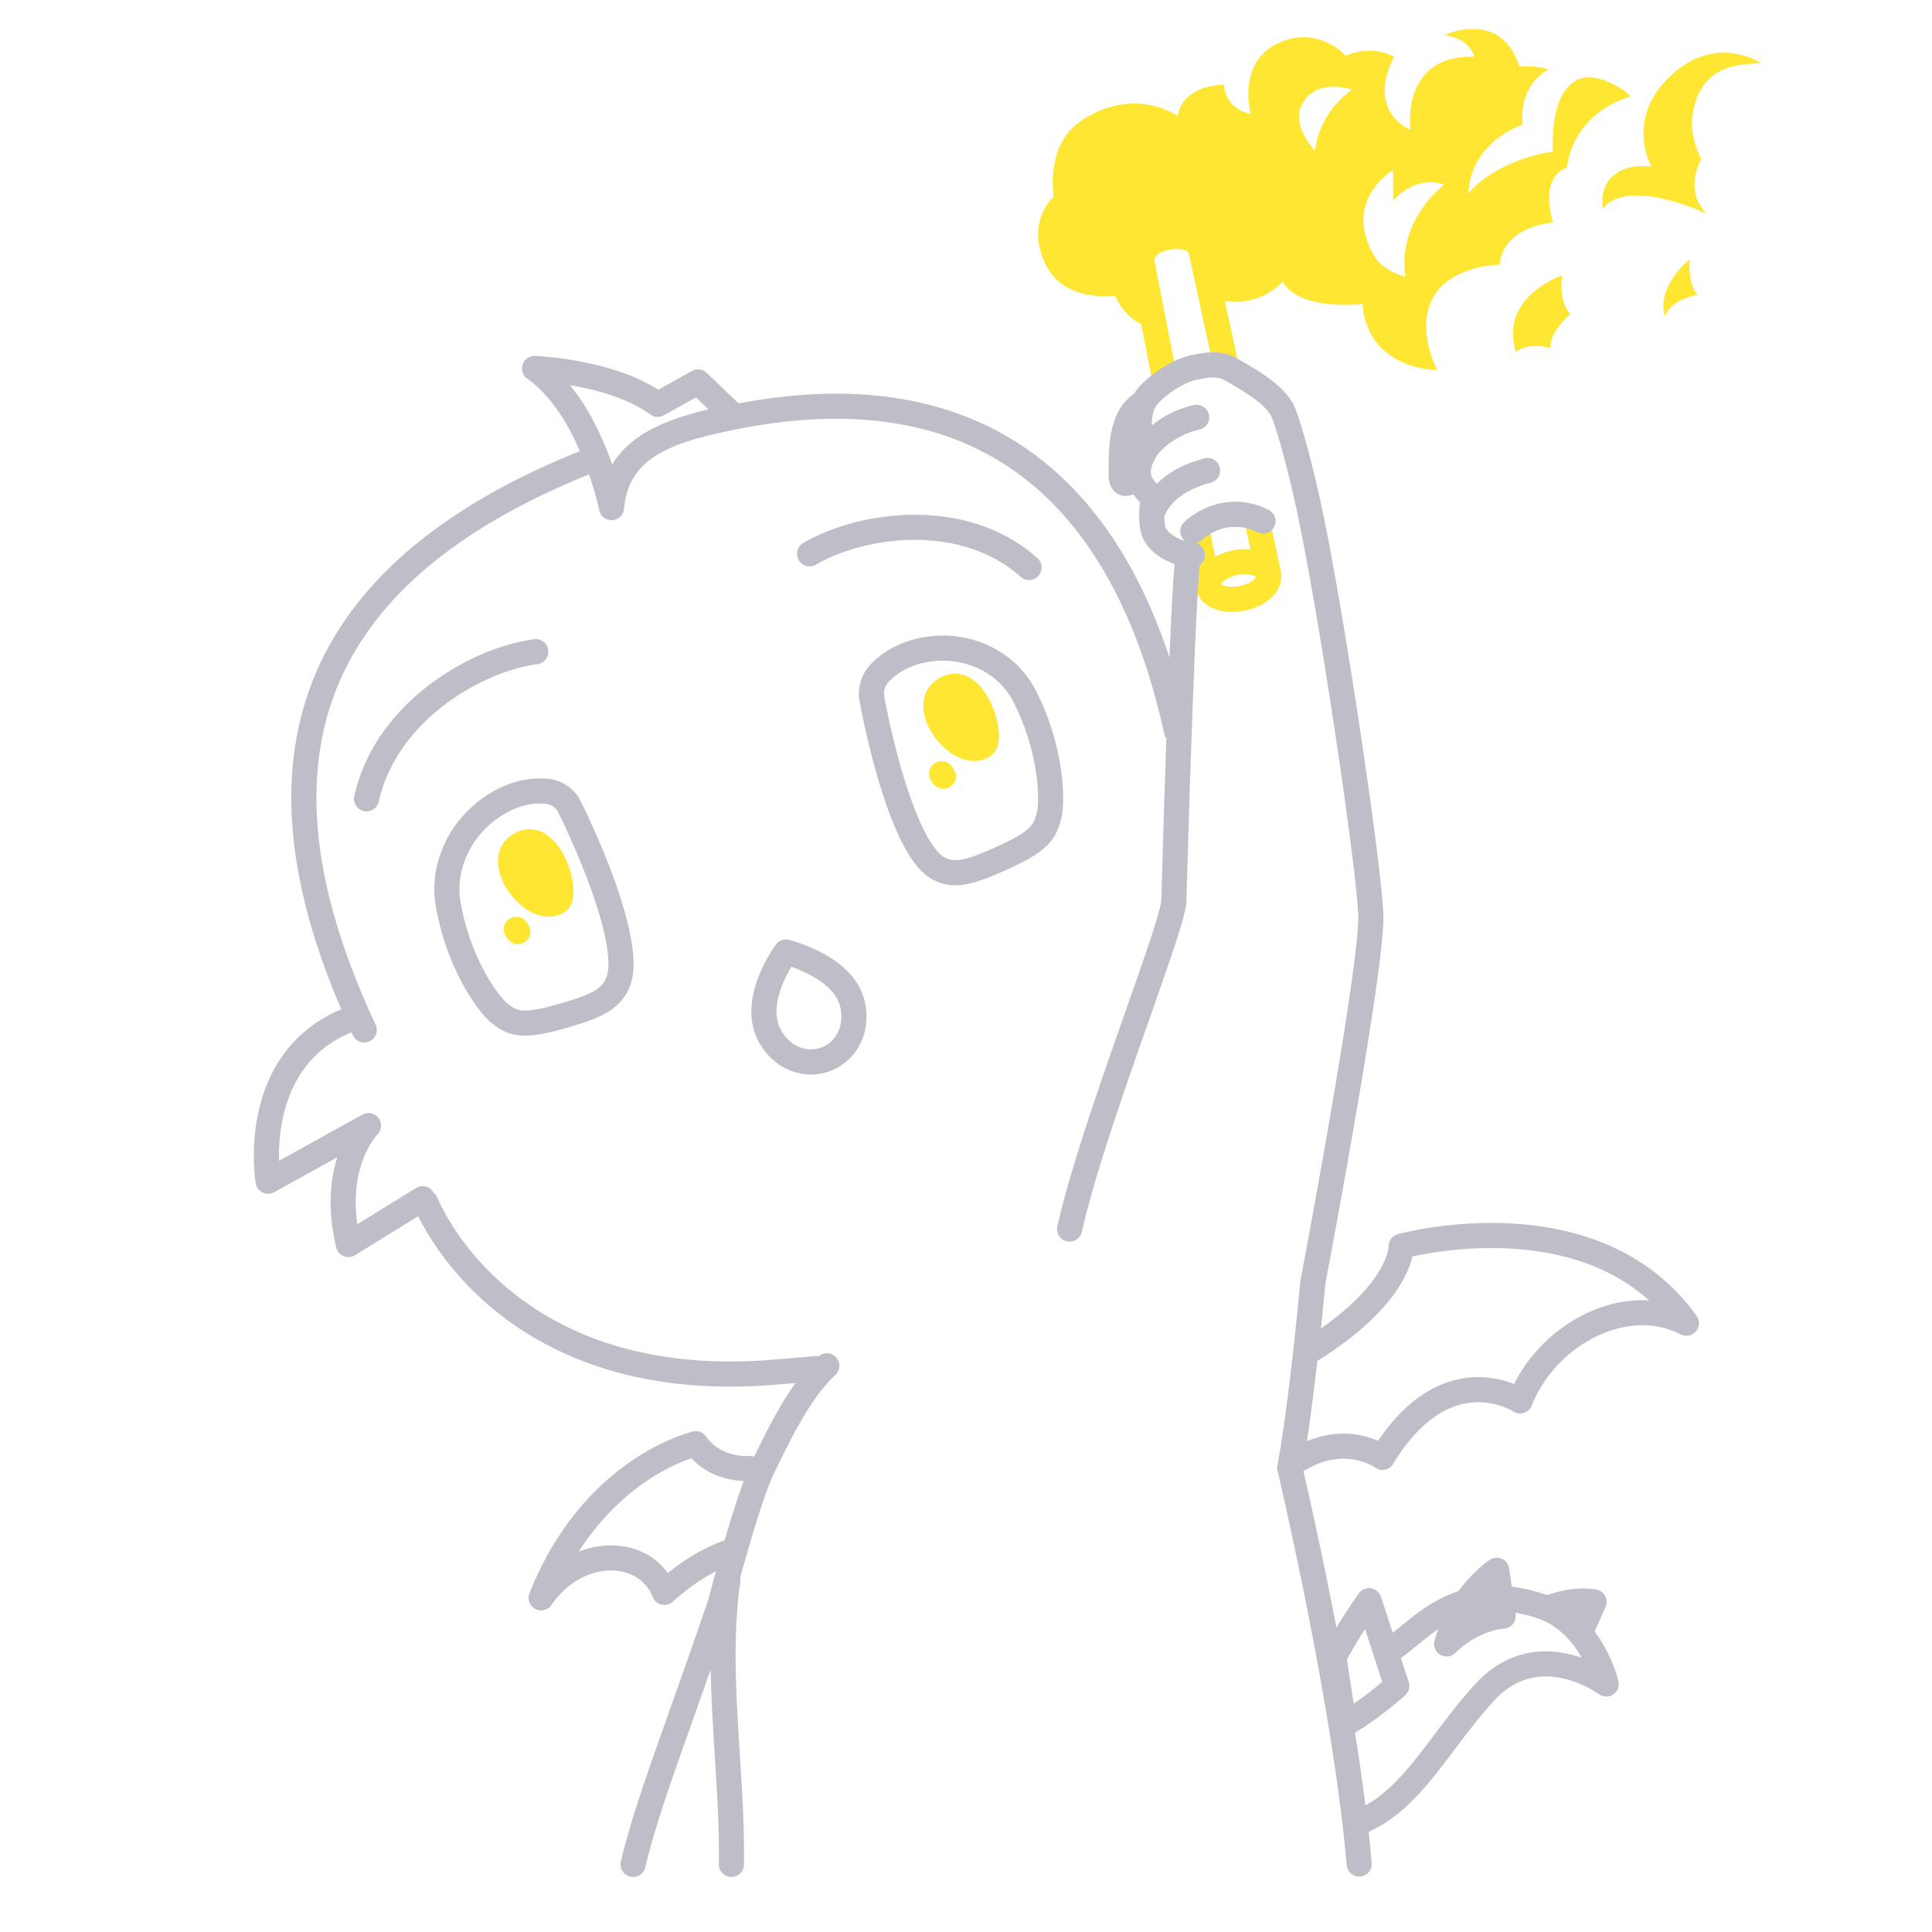 <svg xmlns="http://www.w3.org/2000/svg" width="200" height="200" fill="none"><path fill="#FFE632" d="M163.404 8.216c-3.13 1.37-2.641 7.47-2.641 7.47-6.229 1-8.75 4.34-8.75 4.34.241-5.46 5.631-7.13 5.631-7.13-.48-4.23 2.64-5.68 2.64-5.68-.96-.45-3-.34-3-.34-1.91-6.02-7.79-3.23-7.79-3.23 2.76.33 3.12 2.23 3.12 2.23-7.68-.22-6.601 7.58-6.601 7.58-4.789-2.451-1.679-7.58-1.679-7.58-2.51-1.34-5.03-.11-5.03-.11s-3.08-3.44-7.36-1.1c-3.86 2.12-2.47 7.12-2.47 7.12-2.76-.56-2.76-3.01-2.76-3.01s-4.201-.11-4.8 3.229c0 0-4.55-3.23-10.071.56-3.689 2.53-2.759 7.8-2.759 7.8s-3.11 2.67-.72 7.24c1.96 3.72 7.08 3.01 7.08 3.01s.721 1.985 2.691 2.929l.132.68 1.001 5.112a1.3 1.3 0 1 0 2.551-.5l-1-5.11-1.319-6.798-.003-.015-.006-.06c.003-.059.009-.123.119-.265l.029-.036c.147-.205.591-.53 1.397-.693a3.95 3.95 0 0 1 .793-.085c.295 0 .542.04.73.1l.014.005c.223.067.36.157.421.215l.064.093.005.023 1.21 5.6 1.351 6.212a1.3 1.3 0 1 0 2.541-.552l-1.351-6.211-.018-.084c3.952.519 5.967-2.04 5.967-2.04 1.801 3.12 8.282 2.34 8.282 2.34.599 6.91 7.729 6.83 7.729 6.83s-1.681-3.12-.96-6.13c1.13-4.709 7.439-4.79 7.439-4.79.361-4.01 5.51-4.35 5.51-4.35-1.439-5.01 1.441-5.68 1.441-5.68.841-6.02 6.6-7.36 6.6-7.36-.24-.44-3.36-2.67-5.4-1.779Zm-27.259 7.38s-2.638-2.639-1.278-4.956c1.527-2.608 5.115-1.36 5.115-1.36s-3.356 2.079-3.837 6.316Zm9.353 13.03s-2.239-.48-3.198-2.079c-3.461-5.77 1.918-8.953 1.918-8.953v3.198s2.16-2.719 5.277-1.68c-5.197 4.397-3.997 9.513-3.997 9.513ZM156.929 36.412c-1.799-5.683 4.796-7.913 4.796-7.913s-.479 2.564.839 4.013c0 0-2.278 1.895-2.038 3.566 0 0-1.918-.78-3.597.334ZM182.282 6.525s-4.37-2.954-8.926.948c-5.376 4.602-2.399 9.77-2.399 9.77-2.397-.335-5.515.668-5.036 4.346 2.639-3.343 10.791.558 10.791.558-2.517-2.452-.598-5.685-.598-5.685s-1.201-2.16-.92-4.383c.718-5.67 5.289-5.369 7.088-5.554ZM172.396 32.846c-1.079-3.121 2.519-6.018 2.519-6.018s-.24 2.674.839 3.678c0 0-3.118.557-3.358 2.34ZM98.56 79.375a1.3 1.3 0 1 0-2.14 1.476l.155.224a1.3 1.3 0 1 0 2.14-1.476l-.155-.224ZM103.118 74.253c-.277-.985-.72-1.999-1.37-2.86a4.795 4.795 0 0 0-1.188-1.132 3.143 3.143 0 0 0-1.71-.527c-.696-.003-1.393.261-1.981.707-.434.32-.776.745-.987 1.208-.213.464-.3.953-.299 1.421.002.722.193 1.403.48 2.037a7.198 7.198 0 0 0 1.892 2.48c.4.335.838.623 1.317.837a3.867 3.867 0 0 0 1.571.355 3.089 3.089 0 0 0 1.532-.4l.004-.003c.25-.142.445-.337.583-.532.206-.296.304-.587.366-.861.06-.276.08-.544.081-.816-.002-.613-.109-1.254-.291-1.914Z"/><path fill="#FFE632" d="M96.867 70.441h.001l.002-.002-.003.002ZM54.528 95.48a1.3 1.3 0 1 0-2.14 1.476l.155.224a1.3 1.3 0 1 0 2.14-1.477l-.155-.223ZM59.086 90.358c-.277-.986-.72-2-1.37-2.86a4.781 4.781 0 0 0-1.188-1.133 3.141 3.141 0 0 0-1.71-.527c-.696-.003-1.392.261-1.98.705h-.001v.001a3.136 3.136 0 0 0-.987 1.209c-.214.463-.3.953-.3 1.421.003.722.193 1.403.48 2.038a7.196 7.196 0 0 0 1.893 2.48c.4.335.837.623 1.317.837a3.87 3.87 0 0 0 1.57.355 3.085 3.085 0 0 0 1.534-.401l.003-.002c.25-.143.445-.338.582-.533a2.34 2.34 0 0 0 .367-.86c.06-.276.08-.544.08-.816-.001-.614-.108-1.255-.29-1.915ZM123.824 60.992v-.001l-.001-.002.001.003ZM127.574 56.977h.003-.003Z"/><path fill="#FFE632" d="m132.601 59.202-.07.014v-.002l.069-.014c-.015-.073-.051-.137-.072-.208-.004-.066.011-.13-.003-.196l-1.029-4.73a1.3 1.3 0 1 0-2.54.552l.493 2.27c-.191-.02-.381-.044-.578-.045-.422 0-.856.045-1.294.134a6.229 6.229 0 0 0-1.78.655l-.517-2.496a1.3 1.3 0 1 0-2.546.527l1.077 5.207c.007.04.004.08.013.121.006.032.024.06.031.09l.028.133c.018.088.067.158.101.237.029.069.052.139.086.203l.04.059c.083.145.169.29.274.41.402.465.908.757 1.443.947a5.2 5.2 0 0 0 1.726.278c.42 0 .855-.043 1.295-.133.985-.203 1.854-.598 2.543-1.16.343-.283.644-.611.873-1.003.228-.39.385-.856.385-1.363 0-.157-.015-.32-.048-.487Zm-3.04.975c-.302.203-.735.39-1.233.49-.27.056-.533.081-.775.081-.464.003-.846-.101-1.039-.206a.646.646 0 0 1-.117-.076c.043-.085.188-.273.464-.453a3.519 3.519 0 0 1 1.233-.488h.002c.272-.056.535-.082.775-.082.463-.002.845.101 1.038.206a.703.703 0 0 1 .117.076c-.043.085-.189.273-.465.452Z"/><path fill="#BEBEC9" d="M124.357 55.952a5.65 5.65 0 0 1 1.178-.82 5.02 5.02 0 0 1 2.29-.589H127.867c1.032-.001 1.844.33 2.291.558a1.3 1.3 0 0 0 1.177-2.319 7.676 7.676 0 0 0-3.468-.84l-.072.001h.006a7.623 7.623 0 0 0-3.47.884 8.235 8.235 0 0 0-1.722 1.2 1.3 1.3 0 1 0 1.748 1.925Z"/><path fill="#BEBEC9" d="M175.631 136.22c-2.813-3.937-6.483-6.366-10.251-7.779-3.771-1.415-7.643-1.841-10.997-1.842-5.487.002-9.606 1.144-9.678 1.162-.537.149-.918.62-.95 1.177l-.003.087c-.005.057-.039 1.108-1.166 2.86-.945 1.464-2.692 3.427-5.849 5.64.259-2.457.429-4.261.461-4.593.118-.627 1.553-8.217 2.992-16.544.752-4.345 1.503-8.885 2.069-12.737.282-1.926.519-3.68.685-5.158.166-1.481.265-2.672.266-3.543 0-.134-.002-.261-.007-.386-.065-1.408-.337-3.925-.747-7.156-1.228-9.677-3.691-25.556-5.47-34.138a115.327 115.327 0 0 0-1.869-7.76 50.324 50.324 0 0 0-.738-2.41 17.165 17.165 0 0 0-.291-.8 4.574 4.574 0 0 0-.274-.594l.001.002c-.661-1.135-1.679-1.987-2.736-2.744-1.06-.749-2.182-1.38-3.061-1.89-.827-.478-1.692-.599-2.424-.6-.498.001-.948.058-1.322.119-.37.061-.678.128-.818.151-.537.092-1.275.325-2.205.8a12.953 12.953 0 0 0-3.086 2.252 4.588 4.588 0 0 0-.751.96 4.984 4.984 0 0 0-1.668 1.893c-.616 1.209-.817 2.51-.909 3.628a22.088 22.088 0 0 0-.059 1.496c-.003.421-.001.767-.009.92-.006.122-.01.244-.01.369.007.38.013.749.206 1.224.099.233.272.51.567.73.291.222.682.33 1 .324.313-.004.557-.08.784-.172.169.236.342.45.504.63.069.075.133.138.198.203-.047.37-.09.842-.091 1.374.001.533.042 1.123.184 1.728.172.722.561 1.307 1.001 1.76.668.68 1.463 1.118 2.2 1.42.099.041.187.058.284.093-.055.6-.11 1.35-.166 2.25-.121 1.95-.246 4.554-.366 7.44-2.226-6.739-5.399-12.681-9.793-17.31-2.964-3.12-6.485-5.633-10.598-7.354-4.114-1.722-8.812-2.65-14.122-2.65-3.144 0-6.507.333-10.094 1.008l-3.292-3.16a1.302 1.302 0 0 0-1.531-.198l-3.491 1.94c-2.472-1.58-5.452-2.41-7.92-2.893-2.707-.523-4.793-.602-4.837-.604a1.297 1.297 0 0 0-1.281.882c-.185.547.01 1.147.483 1.48 1.308.92 2.453 2.219 3.414 3.671.812 1.223 1.476 2.541 2.03 3.814-10.25 4.138-17.633 9.202-22.507 15.112-5.074 6.144-7.376 13.2-7.368 20.781.003 6.902 1.882 14.239 5.178 21.902-.01.004-.02.002-.03.006-3.917 1.644-6.24 4.48-7.493 7.346-1.262 2.87-1.528 5.77-1.53 7.816 0 1.678.185 2.788.194 2.841a1.3 1.3 0 0 0 1.912.92l6.528-3.615c-.4 1.266-.69 2.817-.688 4.649 0 1.402.167 2.965.578 4.685.096.406.382.741.767.901.386.159.825.123 1.18-.096l6.545-4.042c.78 1.598 2.714 5.001 6.4 8.421 4.983 4.633 13.226 9.232 25.872 9.222 1.418 0 2.892-.058 4.422-.178.867-.068 1.644-.132 2.36-.193a34.609 34.609 0 0 0-1.852 2.923c-1.041 1.825-1.874 3.578-2.428 4.702a1.265 1.265 0 0 0-.435-.071v-.001a6.347 6.347 0 0 1-.278.006c-1.605-.005-2.629-.523-3.303-1.024a4.36 4.36 0 0 1-.72-.679l-.154-.199-.026-.039-.001-.001-.002.001a1.297 1.297 0 0 0-1.397-.598c-.116.027-2.928.674-6.44 3.089-3.51 2.412-7.71 6.617-10.502 13.643a1.299 1.299 0 0 0 2.281 1.214c1.681-2.456 4.08-3.558 6.152-3.558.991 0 1.898.25 2.636.709.738.461 1.32 1.12 1.691 2.041a1.3 1.3 0 0 0 2.105.456l.005-.003c.07-.068.913-.856 2.157-1.736.663-.471 1.446-.96 2.274-1.388-.253.927-.507 1.875-.762 2.856-4.8 14.047-7.52 20.645-9.078 27.189a1.3 1.3 0 0 0 2.53.601v-.001c1.23-5.193 3.32-10.667 6.77-20.495.108 6.452.853 12.982.85 19.169 0 .338-.001.674-.005 1.01a1.3 1.3 0 0 0 2.6.032c.004-.348.005-.694.005-1.042-.002-6.87-.874-13.917-.871-20.619 0-2.614.131-5.174.489-7.647.018-.126-.004-.245-.02-.365a164.832 164.832 0 0 1 1.673-5.772c.756-2.423 1.453-4.322 1.944-5.296.573-1.147 1.437-2.999 2.519-4.897 1.075-1.894 2.38-3.82 3.695-5.023a1.293 1.293 0 0 0-1.705-1.946c-.112-.02-.22-.047-.339-.036-1.203.114-2.718.247-4.622.396-1.465.115-2.87.17-4.218.17-12.013-.01-19.512-4.286-24.105-8.529a28.146 28.146 0 0 1-4.82-5.831c-.487-.79-.83-1.445-1.047-1.895a13.267 13.267 0 0 1-.235-.512l-.052-.124-.01-.026v-.001a1.26 1.26 0 0 0-.42-.534c-.012-.026-.013-.054-.028-.079a1.3 1.3 0 0 0-1.79-.423l-6.064 3.745a16.552 16.552 0 0 1-.172-2.282c.002-2.451.598-4.223 1.175-5.383a8.239 8.239 0 0 1 .776-1.273c.102-.135.183-.231.234-.289l.052-.058c.46-.456.513-1.185.125-1.703a1.304 1.304 0 0 0-1.67-.358l-8.631 4.781a20.363 20.363 0 0 1-.007-.512c-.002-1.813.254-4.379 1.31-6.767 1.067-2.393 2.857-4.61 6.125-6 .026-.011.043-.033.068-.046.05.109.093.216.144.325a1.3 1.3 0 0 0 2.355-1.103c-3.94-8.41-6.128-16.308-6.126-23.478.008-7.067 2.086-13.429 6.774-19.128 4.505-5.468 11.487-10.32 21.443-14.343.044.127.1.268.14.391.324.974.554 1.809.703 2.395.074.293.128.524.163.68l.038.174.01.05a1.297 1.297 0 0 0 1.343 1.046 1.298 1.298 0 0 0 1.227-1.178c.135-1.437.525-2.517 1.102-3.405.865-1.322 2.218-2.276 4.044-3.047.766-.324 1.623-.604 2.524-.866h.015v-.001c5.265-1.37 10.009-2.001 14.268-2.001 5.01 0 9.348.87 13.118 2.447 5.651 2.368 10.055 6.329 13.476 11.502 3.417 5.17 5.823 11.557 7.381 18.662.039.181.117.343.219.484-.299 8.55-.522 16.693-.522 16.699l-.001.036c.003 0-.013.183-.067.434-.2.977-.84 2.998-1.705 5.522-1.301 3.802-3.118 8.829-4.823 13.861-1.706 5.035-3.3 10.064-4.165 13.953a1.3 1.3 0 0 0 2.538.565c1.169-5.268 3.858-13.115 6.253-19.936 1.198-3.415 2.322-6.579 3.154-9.072a72.541 72.541 0 0 0 1.002-3.2c.122-.437.22-.822.291-1.164.067-.334.114-.612.119-.927h.003a2087.286 2087.286 0 0 1 .719-22.058c.118-3.035.241-5.906.363-8.237.1-1.928.202-3.493.293-4.44.364-.268.591-.703.535-1.183a1.296 1.296 0 0 0-1.404-1.137v-.007a2.63 2.63 0 0 1-.562-.115 4.938 4.938 0 0 1-1.428-.683 2.454 2.454 0 0 1-.493-.459 1.018 1.018 0 0 1-.203-.394 4.982 4.982 0 0 1-.113-1.078c.008-.017.023-.026.03-.043.431-1.002 1.193-1.743 2.094-2.306.896-.56 1.91-.913 2.683-1.111a1.3 1.3 0 0 0-.649-2.518c-.947.245-2.193.666-3.409 1.422a8.837 8.837 0 0 0-1.51 1.2c-.028-.03-.055-.056-.083-.088-.251-.274-.476-.633-.524-.834a.96.96 0 0 1-.033-.264c-.011-.373.207-.983.476-1.452.09-.162.178-.3.258-.42.359-.44.979-1 1.729-1.47.772-.488 1.678-.89 2.57-1.07a1.3 1.3 0 0 0-.52-2.547c-1.275.261-2.442.791-3.437 1.418-.348.22-.665.454-.967.692-.001-.04-.004-.077-.004-.117 0-.447.053-.901.175-1.29.124-.392.304-.71.572-.973a10.367 10.367 0 0 1 2.462-1.802c.701-.365 1.276-.522 1.439-.546.262-.044.521-.103.815-.15.29-.049.602-.085.9-.084.446 0 .832.079 1.12.249.896.517 1.949 1.114 2.863 1.762.917.64 1.672 1.353 1.982 1.913V43c.01.017.068.14.135.316.245.629.665 1.937 1.149 3.728a118.109 118.109 0 0 1 1.598 6.754c1.167 5.627 2.654 14.574 3.875 22.75a528.726 528.726 0 0 1 1.561 11.187c.406 3.194.674 5.714.728 6.945.003.073.005.164.005.27.001.672-.087 1.822-.249 3.252-.567 5.028-2.001 13.63-3.291 20.943-.646 3.659-1.256 7.001-1.704 9.427-.224 1.214-.408 2.198-.535 2.879l-.199 1.058-.018.122a406.928 406.928 0 0 1-1.108 10.338c-.384 3.174-.833 6.443-1.271 8.721-.035.179-.031.369.011.546.001.001.089.373.248 1.067 1.117 4.847 5.672 25.267 6.915 39.81a1.301 1.301 0 0 0 2.591-.222c-.091-1.061-.199-2.15-.321-3.26 2.831-1.28 4.901-3.428 6.819-5.813 1.956-2.44 3.794-5.159 6.127-7.717.919-1.008 1.839-1.633 2.739-2.019a6.646 6.646 0 0 1 2.651-.536c1.469-.002 2.867.452 3.886.922a11.157 11.157 0 0 1 1.513.842l.072.051.014.01v-.001a1.3 1.3 0 0 0 2.04-1.338c-.019-.074-.374-1.602-1.376-3.444a14.436 14.436 0 0 0-1.09-1.696l1.136-2.528a1.3 1.3 0 0 0-.922-1.806c-.07-.014-.592-.117-1.422-.117-.919 0-2.233.151-3.691.684l-.3-.102-.015-.005a18.975 18.975 0 0 0-3.365-.77l-.265-1.878a1.301 1.301 0 0 0-1.993-.91c-.073.048-1.093.716-2.308 2.084-.307.345-.627.737-.946 1.174-1.828.594-3.316 1.552-4.578 2.522-.812.628-1.543 1.243-2.232 1.788l-1.212-3.725a1.3 1.3 0 0 0-2.288-.361c-.014.02-1.083 1.493-2.331 3.541a455.56 455.56 0 0 0-3.412-16.189c1.61-.993 2.998-1.28 4.143-1.285 1.026 0 1.867.241 2.445.479.288.119.509.236.65.318l.149.092.027.018v.001l.001-.001a1.295 1.295 0 0 0 1.871-.376c1.638-2.688 3.286-4.271 4.782-5.189 1.498-.915 2.856-1.189 4.032-1.192a7.512 7.512 0 0 1 3.404.829l.177.1.035.021.004.002v-.001a1.303 1.303 0 0 0 1.918-.61c.942-2.387 2.645-4.486 4.704-5.968 2.059-1.485 4.457-2.342 6.752-2.34a8.576 8.576 0 0 1 3.956.941 1.3 1.3 0 0 0 1.651-1.913Zm-99.818 20.576c-.26.828-.528 1.732-.8 2.666-1.87.641-3.545 1.653-4.808 2.556-.41.293-.769.57-1.083.822a6.704 6.704 0 0 0-1.87-1.762c-1.19-.739-2.58-1.1-4.007-1.1a9.15 9.15 0 0 0-3.337.65c2.194-3.425 4.694-5.7 6.88-7.207a20.933 20.933 0 0 1 3.993-2.171c.31-.125.565-.217.79-.293.236.252.539.538.919.825.973.739 2.488 1.454 4.5 1.531-.37.993-.761 2.157-1.177 3.483Zm-9.086-111.96c-1.264.764-2.378 1.743-3.205 3.01-.053.08-.093.171-.143.254a37.174 37.174 0 0 0-.418-1.134c-.003-.01-.001-.02-.005-.03-.004-.01-.013-.017-.017-.028l-.19-.48c-.65-1.599-1.493-3.343-2.582-4.986A20.208 20.208 0 0 0 59 39.872c.388.065.787.138 1.205.225 2.41.496 5.203 1.397 7.105 2.81a1.3 1.3 0 0 0 1.403.09l3.343-1.856 1.281 1.23c-2.422.597-4.688 1.307-6.61 2.465Zm79.105 129.294-.808-2.484c1.028-.746 1.974-1.585 2.966-2.345.297-.228.596-.446.901-.655-.139.379-.271.77-.387 1.181a1.303 1.303 0 0 0 .61 1.484 1.304 1.304 0 0 0 1.584-.237v.001a9.075 9.075 0 0 1 1.494-1.182c.91-.587 2.157-1.171 3.545-1.303.356-.035.675-.209.896-.49.221-.28.316-.632.266-.985l-.024-.174c.678.123 1.401.3 2.188.552.151.05.278.095.39.137.082.051.176.081.27.112l.01.004v.001c.989.432 1.81 1.061 2.498 1.784.624.654 1.119 1.383 1.519 2.086-1.066-.372-2.33-.669-3.735-.67a9.256 9.256 0 0 0-3.676.745c-1.254.537-2.494 1.402-3.637 2.659-2.486 2.731-4.368 5.523-6.231 7.838-1.627 2.027-3.214 3.661-5.121 4.709a235.52 235.52 0 0 0-1.082-7.533c.874-.516 2.776-1.734 5.187-3.857.388-.342.536-.885.377-1.378Zm-4.52-5.49 1.778 5.466a35.71 35.71 0 0 1-2.956 2.26l-.702-4.576a53.967 53.967 0 0 1 1.88-3.15Zm28.712-34.047c-2.939.002-5.829 1.071-8.272 2.83a16.405 16.405 0 0 0-5.021 5.848 10.114 10.114 0 0 0-3.701-.712c-1.597-.003-3.481.401-5.392 1.576-1.68 1.03-3.371 2.637-4.979 5.018-.053-.023-.095-.045-.151-.069-.824-.339-2-.674-3.435-.675-1.13-.003-2.417.217-3.781.78.394-2.586.765-5.575 1.075-8.303 4.697-2.934 7.21-5.666 8.533-7.796.783-1.257 1.141-2.291 1.308-3.017a38.984 38.984 0 0 1 8.175-.874c3.133-.001 6.705.406 10.083 1.676 2.222.838 4.354 2.047 6.263 3.757-.235-.014-.47-.039-.705-.039Z"/><path fill="#BEBEC9" d="M84.466 58.455c2.472-1.452 6.307-2.574 10.236-2.567 3.92.002 7.893 1.081 10.959 3.832a1.3 1.3 0 0 0 1.736-1.936c-3.665-3.283-8.316-4.498-12.695-4.496-4.416.007-8.596 1.205-11.548 2.922a1.3 1.3 0 1 0 1.312 2.245ZM45.951 73.015c3.169-2.437 6.886-3.902 9.683-4.263a1.3 1.3 0 0 0-.339-2.578c-3.348.447-7.377 2.066-10.925 4.777-3.537 2.71-6.596 6.557-7.698 11.461a1.3 1.3 0 0 0 2.538.569c.93-4.162 3.56-7.527 6.741-9.966ZM110.06 82.623c-.003-2.564-.601-6.8-2.878-11.225-1.784-3.448-5.488-5.601-9.572-5.602-.632 0-1.275.051-1.921.16l.002-.001c-1.85.301-3.798 1.08-5.413 2.66a4.486 4.486 0 0 0-1.367 3.206c0 .265.024.533.075.801v-.003c.607 3.234 1.56 7.232 2.772 10.695.608 1.733 1.277 3.33 2.029 4.657.377.663.774 1.26 1.213 1.775.44.515.92.955 1.496 1.272a4.888 4.888 0 0 0 2.4.627c.789 0 1.586-.172 2.475-.463.891-.293 1.884-.71 3.084-1.257 1.874-.86 3.07-1.547 3.943-2.413.433-.43.765-.912.999-1.408.235-.498.376-.997.492-1.501.115-.52.169-1.158.171-1.98Zm-2.706 1.402c-.094.413-.19.72-.307.965-.178.364-.389.65-.933 1.067-.542.41-1.413.9-2.738 1.502-1.158.529-2.082.913-2.815 1.153-.735.242-1.269.335-1.665.334-.435-.006-.733-.086-1.154-.31-.193-.103-.467-.325-.762-.675-.522-.608-1.098-1.583-1.642-2.773-1.647-3.58-3.032-9.047-3.797-13.149l-.001-.003a1.694 1.694 0 0 1-.029-.315c.001-.471.188-.958.584-1.346 1.173-1.144 2.56-1.712 4.019-1.955h.002a9.077 9.077 0 0 1 1.494-.124c3.174 0 5.967 1.678 7.262 4.195 2.051 3.966 2.592 7.861 2.588 10.032.002.68-.058 1.203-.106 1.402ZM47.841 101.766a20.649 20.649 0 0 0 1.62 2.566c.515.682.956 1.173 1.379 1.524.451.371.935.719 1.526.971a4.97 4.97 0 0 0 1.993.381c1.076-.003 2.292-.244 3.969-.712 1.951-.552 3.34-1.012 4.456-1.651a5.804 5.804 0 0 0 1.443-1.143c.402-.447.71-.958.938-1.501.314-.751.417-1.562.42-2.431-.002-1.186-.204-2.495-.53-3.894-.984-4.187-3.11-9.212-4.94-12.928a4.22 4.22 0 0 0-3.463-2.335h.004-.005a8.688 8.688 0 0 0-.738-.031c-1.932 0-3.654.626-5.094 1.484-3.687 2.198-5.852 6.067-5.858 9.97 0 .567.046 1.135.142 1.697a26.333 26.333 0 0 0 2.738 8.033ZM52.148 84.3c1.146-.68 2.401-1.118 3.765-1.118.174 0 .347.007.52.022h.005c.632.056 1.094.398 1.345.895 1.18 2.392 2.498 5.383 3.508 8.254.505 1.435.934 2.84 1.232 4.115.299 1.273.463 2.42.462 3.301.002.646-.092 1.14-.214 1.419-.14.329-.288.563-.479.777-.284.316-.705.619-1.456.954-.746.333-1.798.677-3.212 1.074-1.573.444-2.608.619-3.265.616-.45-.003-.716-.067-.974-.174-.257-.109-.531-.289-.896-.588-.152-.121-.528-.51-.947-1.074-1.284-1.709-3.136-5.076-3.876-9.474a7.557 7.557 0 0 1-.105-1.262c-.006-2.93 1.675-6.012 4.587-7.737ZM87.511 100.329c-1.216-1.135-2.653-1.864-3.795-2.342-1.143-.473-1.997-.683-2.042-.695a1.303 1.303 0 0 0-1.353.487c-.031.043-.641.866-1.263 2.123-.617 1.26-1.269 2.954-1.276 4.823 0 .853.145 1.746.519 2.608a6.665 6.665 0 0 0 2.275 2.815 5.874 5.874 0 0 0 3.368 1.084c.654 0 1.322-.115 1.971-.355a5.66 5.66 0 0 0 2.814-2.259c.643-.999.97-2.176.97-3.383a6.84 6.84 0 0 0-.3-1.999c-.365-1.192-1.082-2.151-1.888-2.907Zm-.968 6.882a3.05 3.05 0 0 1-1.53 1.227 3.076 3.076 0 0 1-1.07.194 3.277 3.277 0 0 1-1.876-.614 4.067 4.067 0 0 1-1.38-1.72 3.912 3.912 0 0 1-.305-1.573c-.007-1.229.483-2.621 1.007-3.671.188-.381.368-.695.532-.968.529.184 1.235.462 1.953.847.683.364 1.369.82 1.911 1.342.545.524.938 1.098 1.127 1.721.127.416.188.834.188 1.239 0 .736-.202 1.424-.557 1.976Z"/></svg>